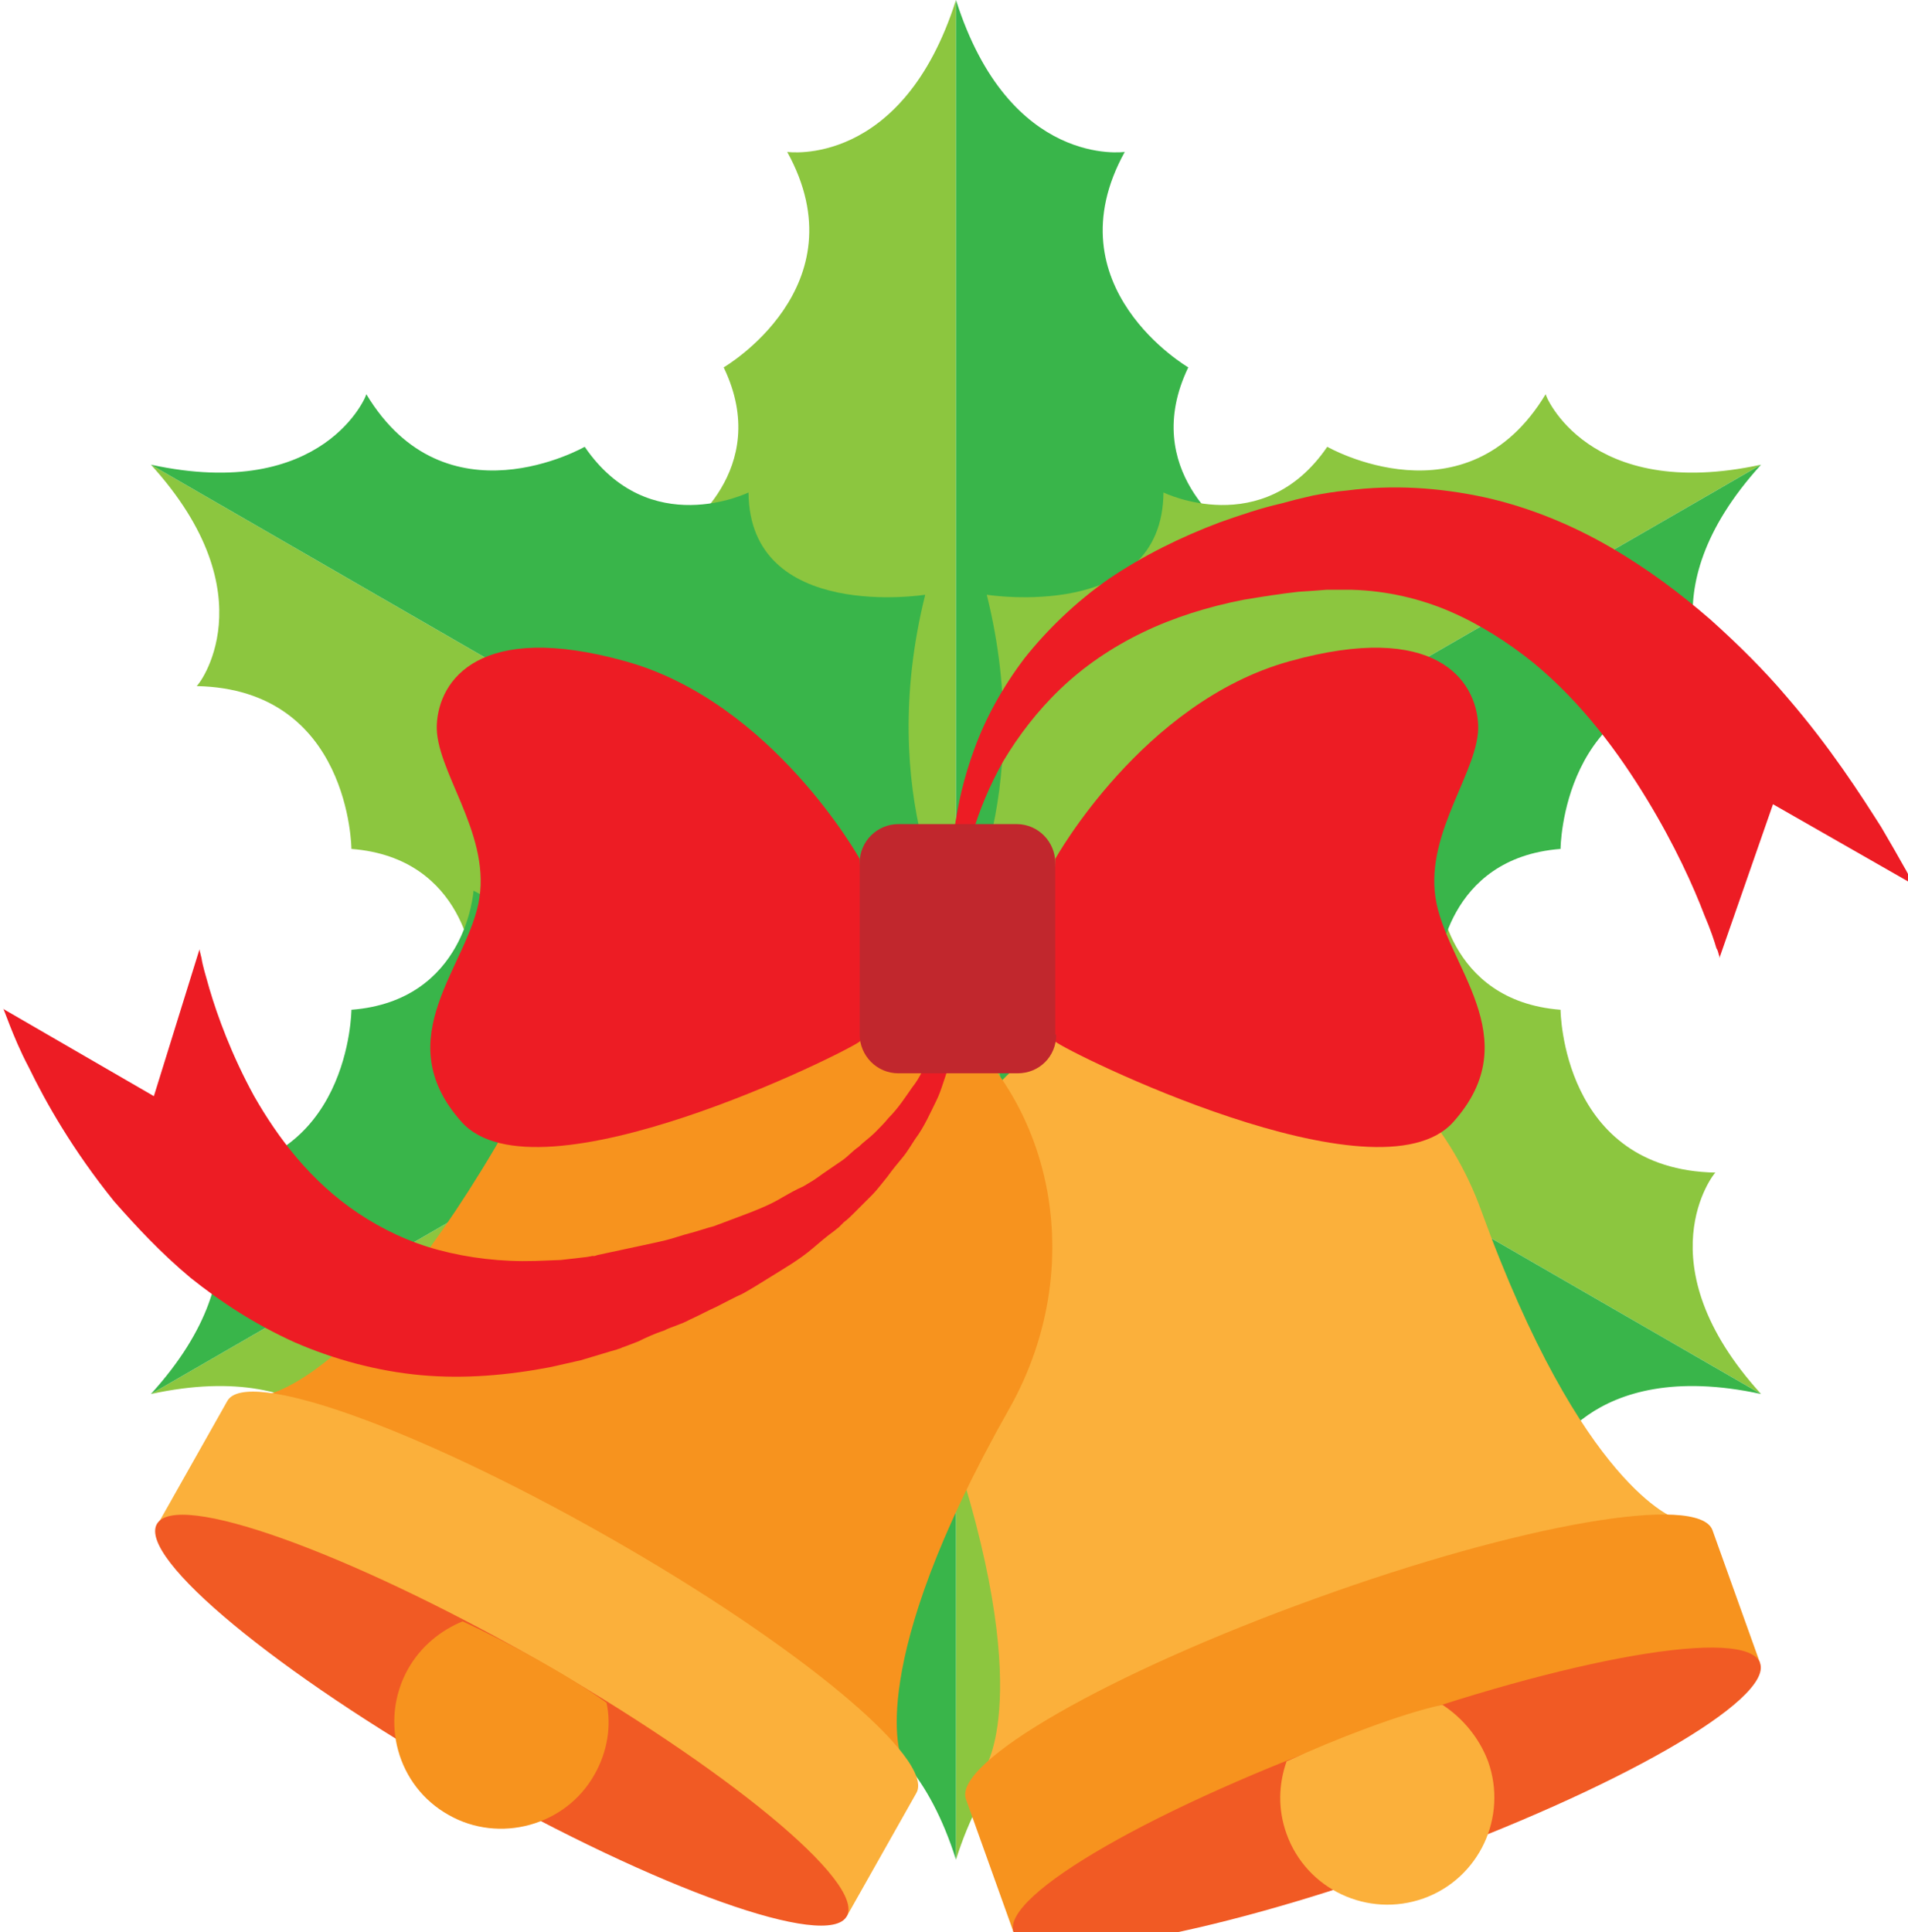 <?xml version="1.0" encoding="utf-8"?>
<!-- Generator: Adobe Illustrator 22.0.1, SVG Export Plug-In . SVG Version: 6.00 Build 0)  -->
<svg version="1.1" xmlns="http://www.w3.org/2000/svg" xmlns:xlink="http://www.w3.org/1999/xlink" x="0px" y="0px"
	 viewBox="0 0 192.2 194.6" style="enable-background:new 0 0 192.2 194.6;" xml:space="preserve">
<style type="text/css">
	.st0{fill:url(#SVGID_1_);}
	.st1{fill:#4B4B4B;}
	.st2{fill:#8CC63F;}
	.st3{fill:#39B54A;}
	.st4{fill:#F7931E;}
	.st5{fill:#FBB03B;}
	.st6{fill:#F15A24;}
	.st7{fill:#ED1C24;}
	.st8{fill:#C1272D;}
	.st9{fill:#D61921;}
</style>
<g id="Background">
</g>
<g id="Objects">
	<g>
		<g>
			<g>
				<path class="st2" d="M96.3,0v93.6c0,0-7.4-13.7-27.7-19.5c0,0,11.2-13.9,0-20.5c0,0,9.3-6.2,4.3-16.6c0,0,13.9-8.1,6.4-21.7
					C79.3,15.3,90.9,17,96.3,0z"/>
				<path class="st3" d="M96.3,0v93.6c0,0,7.4-13.7,27.7-19.5c0,0-11.2-13.9,0-20.5c0,0-9.3-6.2-4.3-16.6c0,0-13.9-8.1-6.4-21.7
					C113.3,15.3,101.7,17,96.3,0z"/>
			</g>
			<g>
				<path class="st2" d="M15.2,46.8l81.1,46.8c0,0-15.6-0.5-30.8,14.2c0,0-6.5-16.7-17.8-10.3c0,0-0.7-11.1-12.3-12
					c0,0-0.1-16.1-15.6-16.4C19.9,69.2,27.2,60,15.2,46.8z"/>
				<path class="st3" d="M15.2,46.8l81.1,46.8c0,0-8.2-13.2-3.1-33.7c0,0-17.7,2.8-17.8-10.3c0,0-10,4.9-16.5-4.6c0,0-14,8-22-5.3
					C37,39.7,32.7,50.6,15.2,46.8z"/>
			</g>
			<g>
				<path class="st2" d="M15.2,140.4l81.1-46.8c0,0-8.2,13.2-3.1,33.7c0,0-17.7-2.8-17.8,10.3c0,0-10-4.9-16.5,4.6c0,0-14-8-22,5.3
					C37,147.5,32.7,136.6,15.2,140.4z"/>
				<path class="st3" d="M15.2,140.4l81.1-46.8c0,0-15.6,0.5-30.8-14.2c0,0-6.5,16.7-17.8,10.3c0,0-0.7,11.1-12.3,12
					c0,0-0.1,16.1-15.6,16.4C19.9,118.1,27.2,127.2,15.2,140.4z"/>
			</g>
			<g>
				<path class="st2" d="M96.3,187.3l0-93.6c0,0,7.4,13.7,27.7,19.5c0,0-11.2,13.9,0,20.5c0,0-9.3,6.2-4.3,16.6
					c0,0-13.9,8.1-6.4,21.7C113.3,172,101.7,170.2,96.3,187.3z"/>
				<path class="st3" d="M96.3,187.3l0-93.6c0,0-7.4,13.7-27.7,19.5c0,0,11.2,13.9,0,20.5c0,0,9.3,6.2,4.3,16.6
					c0,0,13.9,8.1,6.4,21.7C79.3,172,90.9,170.2,96.3,187.3z"/>
			</g>
			<g>
				<path class="st2" d="M177.4,140.4L96.3,93.6c0,0,15.6,0.5,30.8-14.2c0,0,6.5,16.7,17.8,10.3c0,0,0.7,11.1,12.3,12
					c0,0,0.1,16.1,15.6,16.4C172.7,118.1,165.4,127.2,177.4,140.4z"/>
				<path class="st3" d="M177.4,140.4L96.3,93.6c0,0,8.2,13.2,3.1,33.7c0,0,17.7-2.8,17.8,10.3c0,0,10-4.9,16.5,4.6c0,0,14-8,22,5.3
					C155.6,147.5,159.9,136.6,177.4,140.4z"/>
			</g>
			<g>
				<path class="st2" d="M177.4,46.8L96.3,93.6c0,0,8.2-13.2,3.1-33.7c0,0,17.7,2.8,17.8-10.3c0,0,10,4.9,16.5-4.6c0,0,14,8,22-5.3
					C155.6,39.7,159.9,50.6,177.4,46.8z"/>
				<path class="st3" d="M177.4,46.8L96.3,93.6c0,0,15.6-0.5,30.8,14.2c0,0,6.5-16.7,17.8-10.3c0,0,0.7-11.1,12.3-12
					c0,0,0.1-16.1,15.6-16.4C172.7,69.2,165.4,60,177.4,46.8z"/>
			</g>
		</g>
		<g>
			<g>
				<path class="st5" d="M149.2,121.9c-5.9-16.3-22.9-25.2-38-19.7c-15.1,5.4-22.5,23.1-16.6,39.4c10.1,28.1,4.7,36.3,4.7,36.3
					l34.7-12.5l34.7-12.5C168.8,152.9,159.4,150,149.2,121.9z"/>
				<path class="st4" d="M132.5,161c-20.8,7.5-36.5,16.5-35.2,20.2l4.8,13.4l75.2-27.1l-4.8-13.4C171.1,150.4,153.2,153.5,132.5,161
					z"/>
				<path class="st6" d="M177.3,167.5c1.3,3.7-14.4,12.7-35.2,20.2c-20.8,7.5-38.7,10.6-40,6.9c-1.3-3.7,14.4-12.7,35.2-20.2
					C158.1,166.9,176,163.8,177.3,167.5z"/>
				<path class="st5" d="M149.9,177.4c2,5.6-0.9,11.8-6.5,13.8c-5.6,2-11.8-0.9-13.8-6.5c-0.9-2.5-0.8-5,0-7.3
					c4.8-2.2,11.5-4.8,15.7-5.7C147.3,173,149,175,149.9,177.4z"/>
			</g>
			<g>
				<path class="st4" d="M101.6,142c8.6-15.1,4.2-33.7-9.7-41.7c-13.9-7.9-32.2-2.1-40.7,13c-14.8,26-24.5,27.2-24.5,27.2l32.1,18.2
					L90.8,177C90.8,177,86.9,168,101.6,142z"/>
				<path class="st5" d="M61.1,154.7c-19.2-10.9-36.3-17-38.2-13.6l-7,12.4L85.3,193l7-12.4C94.3,177.2,80.3,165.6,61.1,154.7z"/>
				<path class="st6" d="M85.3,193c-1.9,3.4-19-2.7-38.2-13.6c-19.2-10.9-33.2-22.5-31.3-25.9c1.9-3.4,19,2.7,38.2,13.6
					C73.2,178.1,87.2,189.6,85.3,193z"/>
				<path class="st4" d="M59.9,178.7c-2.9,5.2-9.6,7-14.7,4.1c-5.2-2.9-7-9.5-4.1-14.7c1.3-2.3,3.3-3.9,5.5-4.8
					c4.8,2.2,11.1,5.7,14.5,8.2C61.6,173.8,61.2,176.4,59.9,178.7z"/>
			</g>
		</g>
		<g>
			<path class="st7" d="M20.1,95.6c0,0.1,0,0.1,0.2,0.9c0.1,0.7,0.4,1.7,0.8,3.1c0.8,2.7,2.2,6.6,4.5,10.8
				c2.4,4.2,5.7,8.6,10.5,11.8c2.4,1.6,5.1,2.9,8.1,3.7c3,0.8,6.3,1.2,9.7,1.1l2.6-0.1l2.6-0.3l0.6-0.1l0,0c0.1,0-0.3,0.1-0.1,0
				l0.1,0l0.2,0l0.3-0.1l1.4-0.3c0.9-0.2,1.9-0.4,2.8-0.6c0.9-0.2,1.9-0.4,2.7-0.6c0.8-0.2,1.6-0.5,2.4-0.7c0.8-0.2,1.6-0.5,2.4-0.7
				c0.8-0.3,1.6-0.6,2.4-0.9c1.6-0.6,3.2-1.2,4.5-2c0.7-0.4,1.4-0.8,2.1-1.1l0.5-0.3l0.5-0.3c0.3-0.2,0.6-0.4,1-0.7
				c0.6-0.4,1.3-0.9,1.9-1.3c0.6-0.4,1.1-1,1.7-1.4c0.5-0.5,1.1-0.9,1.6-1.4c0.5-0.5,1-1,1.4-1.5c1-1,1.7-2.1,2.4-3.1
				c0.4-0.5,0.7-1,1-1.6c0.3-0.5,0.6-1,0.9-1.5c1-2,1.7-3.9,2-5.5c0.1-0.4,0.2-0.8,0.3-1.1c0.1-0.4,0.1-0.7,0.2-1
				c0.1-0.6,0.1-1.2,0.2-1.6c0.1-0.9,0-1.4,0-1.4s0.1,0.5,0.2,1.4c0,0.4,0.1,1,0.1,1.7c0,0.3,0,0.7,0,1.1c0,0.4,0,0.8-0.1,1.2
				c-0.1,1.7-0.5,3.8-1.1,6.1c-0.2,0.6-0.4,1.2-0.6,1.8c-0.2,0.6-0.4,1.2-0.7,1.8c-0.6,1.2-1.2,2.6-2.1,3.8
				c-0.4,0.6-0.8,1.3-1.3,1.9c-0.5,0.6-1,1.2-1.5,1.9c-0.5,0.6-1,1.3-1.6,1.9c-0.6,0.6-1.2,1.2-1.8,1.8c-0.3,0.3-0.6,0.6-1,0.9
				l-0.5,0.5l-0.5,0.4c-0.7,0.5-1.4,1.1-2.1,1.7c-1.4,1.2-3,2.1-4.6,3.1c-0.8,0.5-1.6,1-2.5,1.5c-0.9,0.4-1.8,0.9-2.6,1.3
				c-0.9,0.4-1.8,0.9-2.7,1.3c-0.9,0.5-1.8,0.7-2.6,1.1c-0.9,0.3-1.8,0.7-2.6,1.1l-1.3,0.5l-0.3,0.1l-0.2,0.1l-0.1,0
				c0.2,0-0.3,0.1-0.2,0.1l0,0l-0.7,0.2l-3,0.9l-3.1,0.7c-4.2,0.8-8.6,1.2-13,0.8c-4.4-0.4-8.8-1.6-12.7-3.3
				c-4-1.8-7.5-4.1-10.5-6.5c-3-2.5-5.5-5.2-7.7-7.7c-4.2-5.2-6.9-10-8.6-13.5c-0.9-1.7-1.5-3.2-1.9-4.2c-0.4-1-0.7-1.9-0.7-1.7
				l15.2,8.8L20.1,95.6z"/>
			<path class="st7" d="M173.2,96.5c0,0,0,0,0-0.2c-0.1-0.2-0.1-0.5-0.3-0.8c-0.2-0.7-0.6-1.9-1.2-3.3c-1.1-2.9-3-7.1-5.8-11.7
				c-2.8-4.6-6.5-9.7-11.5-13.8c-2.5-2-5.3-3.8-8.3-5.1c-3-1.3-6.4-2.1-9.9-2.2c-0.9,0-1.7,0-2.6,0l-1.3,0.1l-1.5,0.1
				c-1.8,0.2-3.7,0.5-5.5,0.8c-3.6,0.7-7.1,1.8-10.2,3.3c-3.1,1.5-5.9,3.4-8.3,5.7c-2.3,2.2-4.2,4.7-5.7,7.2c-2.9,5.1-4,10-4.4,13.5
				c-0.5,3.5-0.3,5.5-0.3,5.5s-0.5-2-0.6-5.6c-0.1-3.5,0.2-8.8,2.4-14.7c1.1-3,2.8-6.1,5-9c2.3-2.9,5.2-5.7,8.5-8
				c3.4-2.3,7.2-4.2,11.2-5.7c2-0.7,4-1.4,6.2-1.9l1.5-0.4l1.7-0.4c1.1-0.2,2.2-0.4,3.4-0.5c4.6-0.6,9.3-0.3,13.9,0.7
				c4.5,1,8.8,2.8,12.6,5c3.8,2.2,7.1,4.7,10.1,7.3c2.9,2.6,5.5,5.2,7.7,7.8c4.4,5.1,7.4,9.8,9.5,13.1c1,1.7,1.8,3.1,2.3,4
				c0.3,0.5,0.5,0.9,0.6,1.2c0.2,0.3,0.2,0.5,0.2,0.5l-14-8L173.2,96.5z"/>
			<g>
				<path class="st7" d="M86.6,86.5c0,0-8.8-15.8-23.6-19.9c-14.7-4.1-18.8,1.9-19,6.4c-0.2,4.5,5.3,10.7,4.3,17.4
					c-1,6.8-9.4,14.1-1.8,22.6c7.6,8.5,38.9-7.1,40.1-8.1C87.8,103.9,86.6,86.5,86.6,86.5z"/>
				<path class="st7" d="M106.3,86.5c0,0,8.8-15.8,23.6-19.9c14.7-4.1,18.8,1.9,19,6.4c0.2,4.5-5.3,10.7-4.3,17.4
					c1,6.8,9.4,14.1,1.8,22.6c-7.6,8.5-39-7.1-40.1-8.1C105.2,103.9,106.3,86.5,106.3,86.5z"/>
				<path class="st8" d="M106.4,104.2c0,2.2-1.7,3.9-3.9,3.9H90.5c-2.2,0-3.9-1.8-3.9-3.9V86.9c0-2.2,1.8-3.9,3.9-3.9h11.9
					c2.2,0,3.9,1.8,3.9,3.9V104.2z"/>
			</g>
		</g>
	</g>
</g>
</svg>
